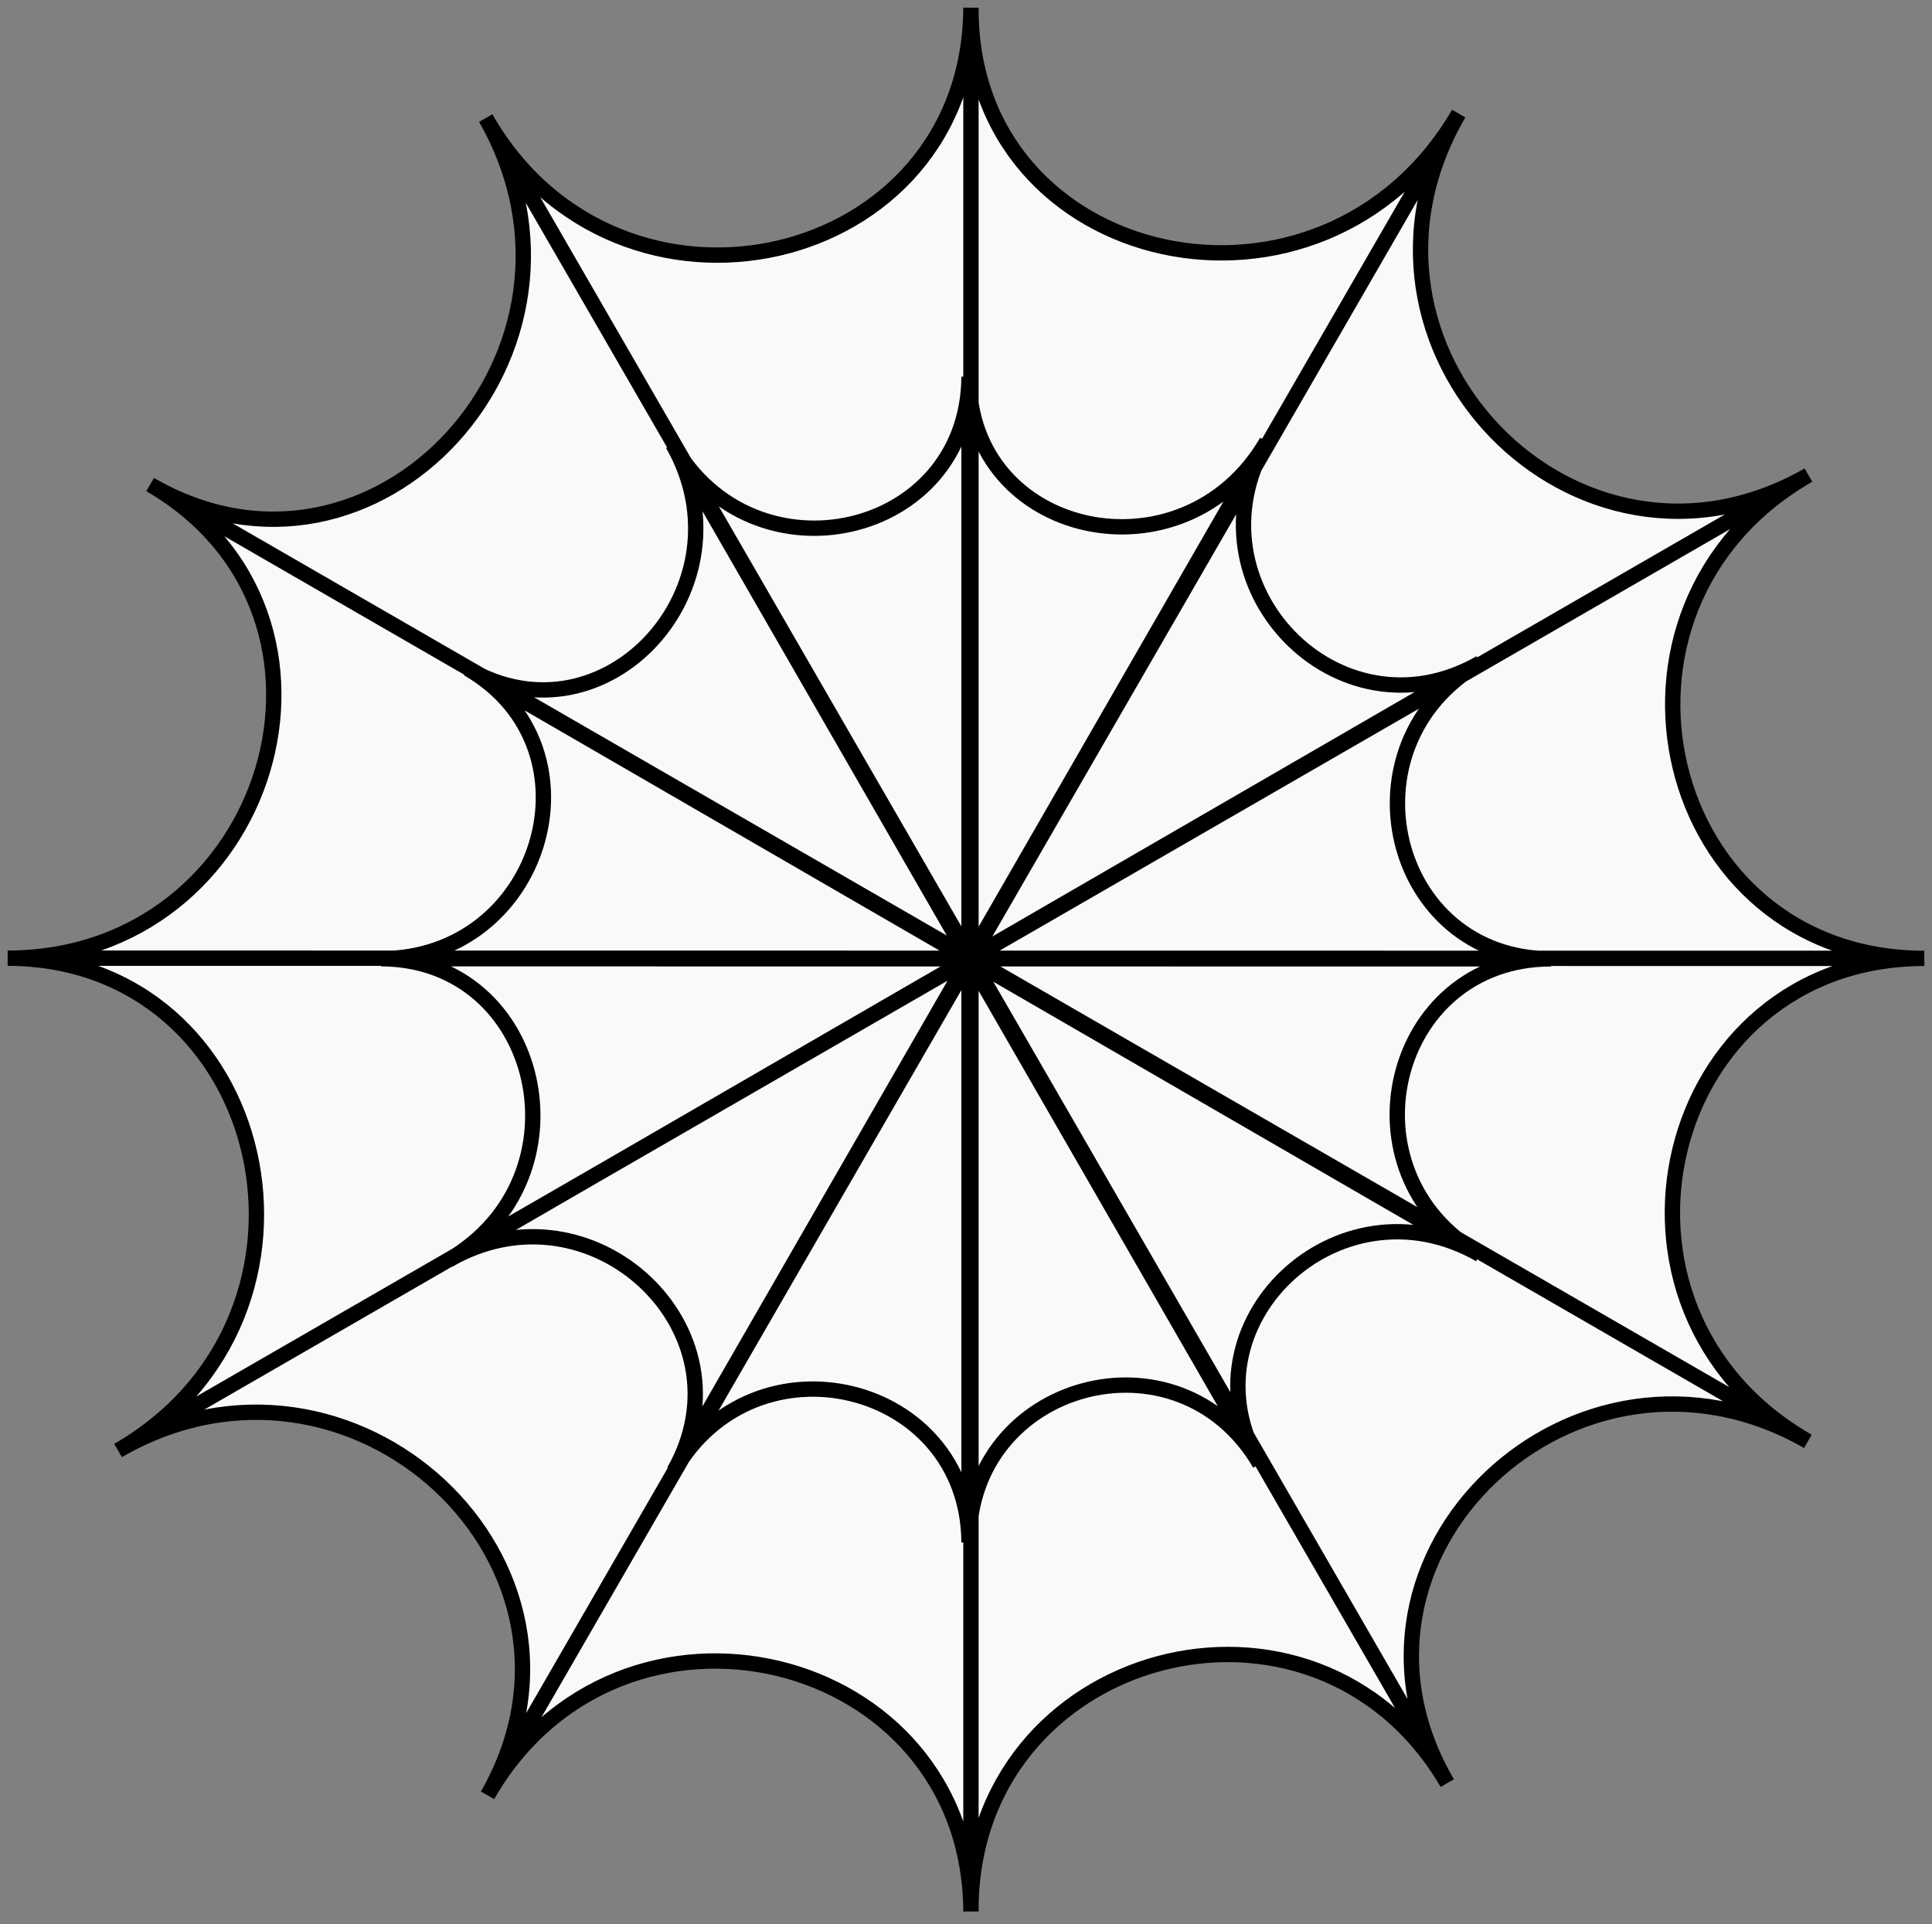 <svg width="252" height="251" viewBox="0 0 252 251" fill="none" xmlns="http://www.w3.org/2000/svg">
<rect x="0" y="0" width="252" height="251" fill="#808080" stroke="none"/>
<path d="M251 125.021C216.512 125.021 205.518 170.694 235.81 188.027C205.518 170.694 171.453 202.978 188.774 232.611C171.453 202.978 126.468 215.108 126.646 249.359C126.468 215.108 80.807 204.133 63.592 234.205C80.807 204.124 45.913 171.564 15.402 189.222C45.913 171.564 35.479 125.062 1 124.997C35.479 124.997 48.978 80.282 19.581 63.21C48.938 80.282 80.636 45.682 63.356 15.406C80.636 45.682 126.468 35.251 126.646 1C126.468 35.251 172.535 45.275 190.263 14.821C172.535 45.259 205.567 79.372 235.883 61.974C205.567 79.404 216.529 125.062 251 125.021Z" fill="#F9F9F9"/>
<path d="M202.313 125.082C181.258 125.082 174.546 153.05 193.039 163.663C174.546 153.05 153.749 172.818 164.324 190.964C153.749 172.818 126.285 180.246 126.395 201.219C126.285 180.246 98.409 173.525 87.899 191.939C98.409 173.52 77.106 153.583 58.479 164.395C77.106 153.583 70.737 125.107 49.687 125.067C70.737 125.067 78.978 97.687 61.031 87.233C78.953 97.687 98.305 76.5 87.755 57.961C98.305 76.5 126.285 70.113 126.395 49.14C126.285 70.113 154.41 76.251 165.233 57.603C154.41 76.241 174.576 97.13 193.084 86.477C174.576 97.15 181.268 125.107 202.313 125.082Z" fill="#F9F9F9"/>
<path d="M251 125.021C216.512 125.021 205.518 170.694 235.81 188.027M251 125.021C216.529 125.062 205.567 79.404 235.883 61.974M251 125.021L1 124.997M235.81 188.027C205.518 170.694 171.453 202.978 188.774 232.611M235.81 188.027L19.581 63.21M188.774 232.611C171.453 202.978 126.468 215.108 126.646 249.359M188.774 232.611L63.356 15.406M126.646 249.359C126.468 215.108 80.807 204.133 63.592 234.205M126.646 249.359V1M63.592 234.205C80.807 204.124 45.913 171.564 15.402 189.222M63.592 234.205L190.263 14.821M15.402 189.222C45.913 171.564 35.479 125.062 1 124.997M15.402 189.222L235.883 61.974M1 124.997C35.479 124.997 48.978 80.282 19.581 63.21M19.581 63.21C48.938 80.282 80.636 45.682 63.356 15.406M63.356 15.406C80.636 45.682 126.468 35.251 126.646 1M126.646 1C126.468 35.251 172.535 45.275 190.263 14.821M190.263 14.821C172.535 45.259 205.567 79.372 235.883 61.974M202.313 125.082C181.258 125.082 174.546 153.05 193.039 163.663M202.313 125.082C181.268 125.107 174.576 97.15 193.084 86.477M202.313 125.082L49.687 125.067M193.039 163.663C174.546 153.05 153.749 172.818 164.324 190.964M193.039 163.663L61.031 87.233M164.324 190.964C153.749 172.818 126.285 180.246 126.395 201.219M164.324 190.964L87.755 57.961M126.395 201.219C126.285 180.246 98.409 173.525 87.899 191.939M126.395 201.219V49.14M87.899 191.939C98.409 173.52 77.106 153.583 58.479 164.395M87.899 191.939L165.233 57.603M58.479 164.395C77.106 153.583 70.737 125.107 49.687 125.067M58.479 164.395L193.084 86.477M49.687 125.067C70.737 125.067 78.978 97.687 61.031 87.233M61.031 87.233C78.953 97.687 98.305 76.5 87.755 57.961M87.755 57.961C98.305 76.5 126.285 70.113 126.395 49.14M126.395 49.14C126.285 70.113 154.41 76.251 165.233 57.603M165.233 57.603C154.41 76.241 174.576 97.13 193.084 86.477" stroke="black" stroke-width="2" stroke-linejoin="round"/>
</svg>
